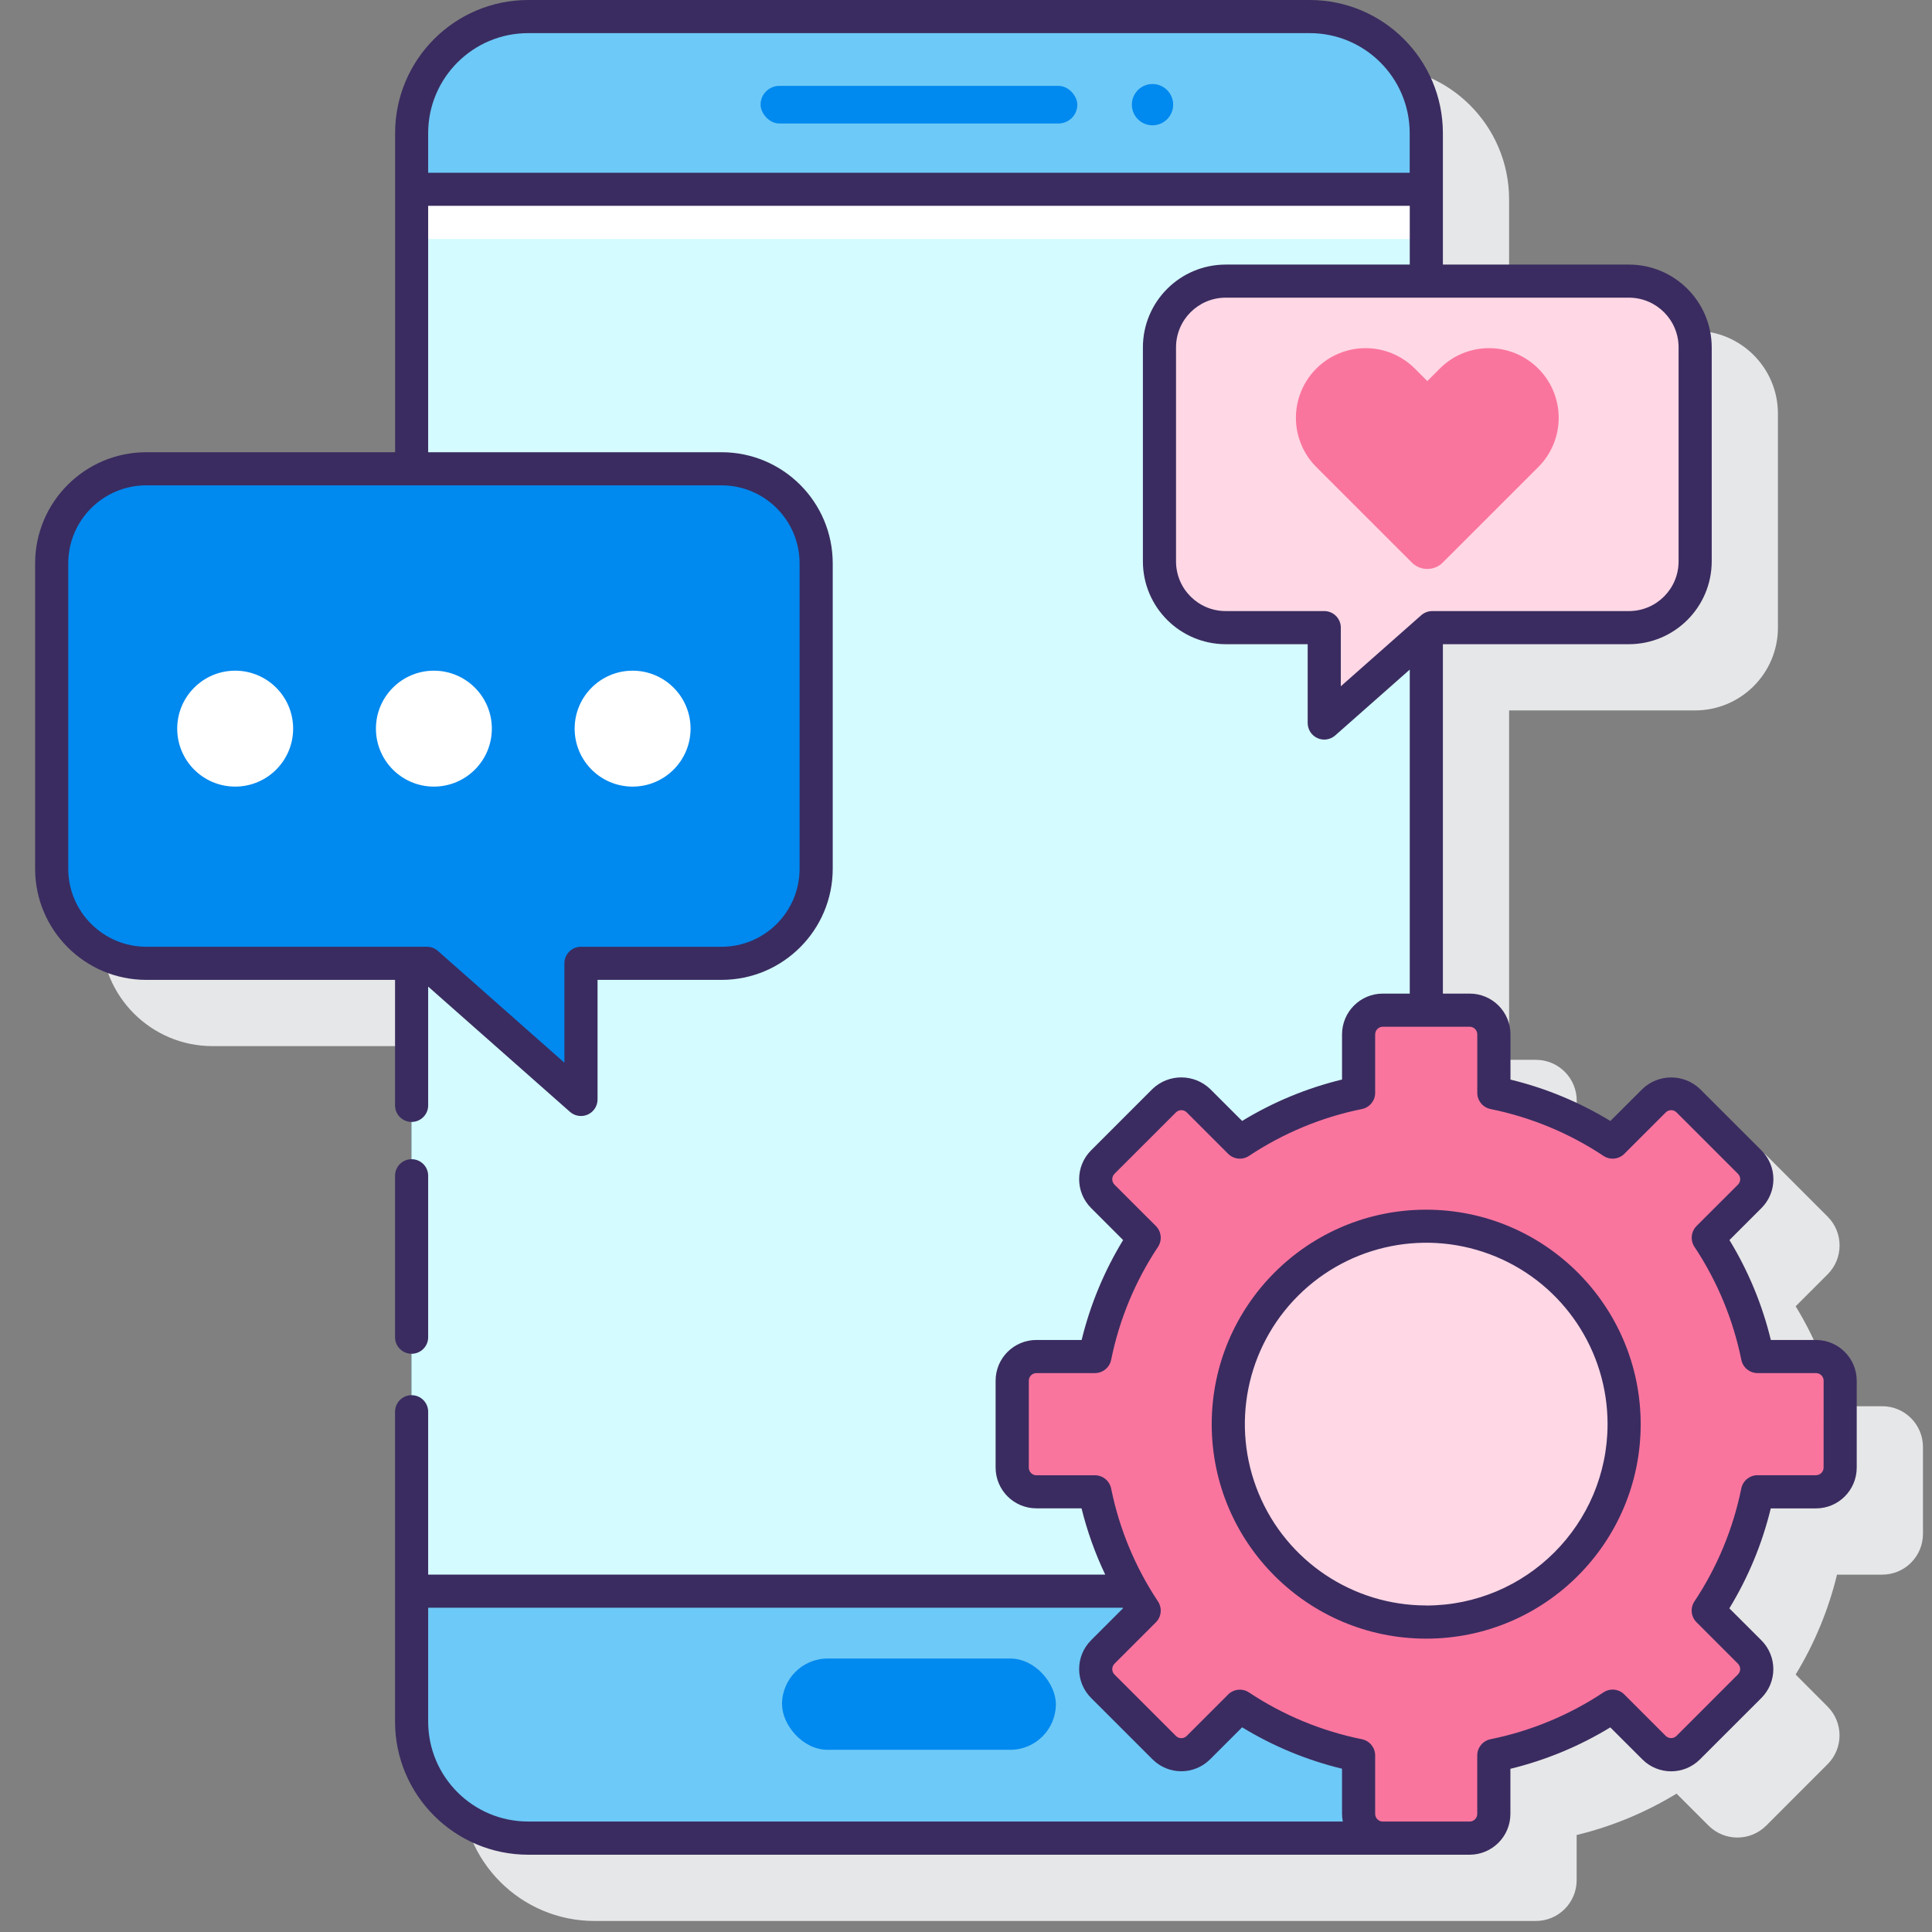 <?xml version="1.0" encoding="UTF-8"?>
<svg width="55px" height="55px" viewBox="0 0 55 55" version="1.1" xmlns="http://www.w3.org/2000/svg" xmlns:xlink="http://www.w3.org/1999/xlink">
    <rect x="0" y="0" width="55" height="55" fill="#808080" stroke="none"/>
    <title>Artboard Copy 3</title>
    <g id="Artboard-Copy-3" stroke="none" stroke-width="1" fill="none" fill-rule="evenodd">
        <g id="mobile-app" transform="translate(1, 0)" fill-rule="nonzero">
            <path d="M52.584,40.032 L51.298,40.032 C51.054,39.029 50.657,38.069 50.119,37.187 L51.03,36.276 C51.482,35.823 51.482,35.089 51.03,34.636 L49.282,32.887 C48.823,32.449 48.1,32.449 47.641,32.887 L46.73,33.798 C45.848,33.261 44.889,32.863 43.886,32.62 L43.886,31.332 C43.886,31.024 43.763,30.728 43.545,30.511 C43.327,30.293 43.032,30.171 42.724,30.171 L41.961,30.171 L41.961,20.224 L47.257,20.224 C48.558,20.223 49.613,19.168 49.614,17.867 L49.614,11.774 C49.613,10.473 48.558,9.419 47.257,9.417 L41.961,9.417 L41.961,5.674 C41.959,3.583 40.264,1.888 38.173,1.886 L15.92,1.886 C13.829,1.888 12.134,3.583 12.132,5.674 L12.132,14.76 L5.044,14.76 C3.3,14.764 1.888,16.178 1.886,17.923 L1.886,26.618 C1.888,28.363 3.3,29.777 5.044,29.781 L12.132,29.781 L12.132,50.897 C12.134,52.989 13.829,54.683 15.92,54.686 L42.724,54.686 C43.364,54.686 43.883,54.166 43.884,53.526 L43.884,52.239 C44.887,51.996 45.846,51.598 46.728,51.061 L47.639,51.972 C48.093,52.424 48.827,52.424 49.28,51.972 L51.028,50.223 C51.481,49.77 51.481,49.036 51.028,48.583 L50.118,47.671 C50.655,46.79 51.052,45.83 51.296,44.827 L52.582,44.827 C52.89,44.827 53.186,44.705 53.403,44.487 C53.621,44.269 53.743,43.973 53.743,43.665 L53.743,41.192 C53.742,40.552 53.224,40.033 52.584,40.032 Z" id="Path" fill="#E6E7E8"></path>
            <path d="M36.287,0.471 L14.036,0.471 C12.204,0.471 10.719,1.956 10.719,3.788 L10.719,49.012 C10.719,50.843 12.203,52.328 14.034,52.329 L39.604,52.329 L39.604,3.788 C39.604,1.956 38.119,0.471 36.287,0.471 Z" id="Path" fill="#6DC9F7"></path>
            <rect id="Rectangle" fill="#D4FBFF" transform="translate(25.161, 25.343) rotate(90) translate(-25.161, -25.343) " x="5.206" y="10.9" width="39.91" height="28.887"></rect>
            <rect id="Rectangle" fill="#FFFFFF" x="10.717" y="5.388" width="28.887" height="1.414"></rect>
            <rect id="Rectangle" fill="#0089EF" x="20.652" y="2.445" width="9.017" height="1.07" rx="0.535"></rect>
            <path d="M31.809,2.392 C31.485,2.392 31.222,2.655 31.222,2.98 C31.222,3.304 31.485,3.567 31.809,3.567 C32.134,3.567 32.397,3.304 32.397,2.98 C32.397,2.655 32.134,2.392 31.809,2.392 Z" id="Path" fill="#0089EF"></path>
            <rect id="Rectangle" fill="#0089EF" x="21.263" y="47.215" width="7.795" height="2.598" rx="1.299"></rect>
            <circle id="Oval" fill="#FFD7E5" cx="39.601" cy="40.543" r="5.635"></circle>
            <path d="M51.386,41.779 L51.386,39.306 C51.386,38.926 51.077,38.618 50.697,38.618 L49.033,38.618 C48.787,37.41 48.311,36.262 47.63,35.236 L48.808,34.057 C48.938,33.928 49.01,33.753 49.01,33.57 C49.01,33.387 48.938,33.212 48.808,33.083 L47.06,31.334 C46.931,31.205 46.756,31.133 46.573,31.133 C46.39,31.133 46.215,31.205 46.086,31.334 L44.907,32.513 C43.881,31.832 42.732,31.356 41.525,31.11 L41.525,29.446 C41.525,29.066 41.218,28.758 40.838,28.757 L38.365,28.757 C37.984,28.757 37.676,29.066 37.676,29.446 L37.676,31.11 C36.469,31.356 35.321,31.832 34.294,32.513 L33.115,31.334 C32.986,31.205 32.811,31.133 32.629,31.133 C32.446,31.133 32.271,31.205 32.142,31.334 L30.393,33.083 C30.264,33.212 30.191,33.387 30.191,33.57 C30.191,33.753 30.264,33.928 30.393,34.057 L31.572,35.236 C30.891,36.262 30.414,37.41 30.169,38.618 L28.504,38.618 C28.322,38.617 28.146,38.69 28.017,38.819 C27.887,38.948 27.814,39.123 27.814,39.306 L27.814,41.779 C27.814,42.16 28.123,42.468 28.503,42.468 L30.167,42.468 C30.413,43.675 30.889,44.824 31.57,45.85 L30.392,47.029 C30.262,47.158 30.19,47.333 30.19,47.516 C30.19,47.698 30.262,47.874 30.392,48.003 L32.14,49.751 C32.269,49.881 32.444,49.953 32.627,49.953 C32.81,49.953 32.985,49.881 33.114,49.751 L34.293,48.573 C35.319,49.254 36.468,49.73 37.675,49.976 L37.675,51.64 C37.675,51.823 37.747,51.998 37.877,52.127 C38.006,52.257 38.182,52.329 38.365,52.329 L40.838,52.329 C41.218,52.329 41.527,52.02 41.527,51.64 L41.527,49.976 C42.734,49.73 43.882,49.254 44.909,48.573 L46.087,49.751 C46.216,49.881 46.392,49.953 46.574,49.953 C46.757,49.953 46.932,49.881 47.061,49.751 L48.81,48.003 C48.939,47.874 49.012,47.698 49.012,47.516 C49.012,47.333 48.939,47.158 48.81,47.029 L47.631,45.85 C48.312,44.824 48.789,43.675 49.034,42.468 L50.698,42.468 C51.078,42.467 51.386,42.159 51.386,41.779 L51.386,41.779 Z M39.6,46.177 C36.488,46.177 33.966,43.654 33.967,40.542 C33.967,37.43 36.49,34.908 39.602,34.908 C42.714,34.909 45.236,37.431 45.236,40.543 C45.236,42.037 44.642,43.471 43.585,44.528 C42.528,45.584 41.095,46.178 39.6,46.177 Z" id="Shape" fill="#FA759E"></path>
            <path d="M45.372,8.002 L33.896,8.002 C32.854,8.002 32.01,8.847 32.01,9.888 L32.01,15.981 C32.01,17.023 32.854,17.867 33.896,17.867 L36.702,17.867 L36.702,20.583 L39.775,17.867 L45.374,17.867 C46.416,17.867 47.26,17.023 47.26,15.981 L47.26,9.888 C47.26,9.388 47.061,8.908 46.707,8.554 C46.352,8.2 45.872,8.002 45.372,8.002 Z" id="Path" fill="#FFD7E5"></path>
            <path d="M42.792,10.493 L42.792,10.493 C42.42,10.12 41.916,9.911 41.39,9.911 C40.864,9.911 40.359,10.12 39.988,10.493 L39.633,10.848 L39.277,10.493 C38.905,10.12 38.401,9.911 37.875,9.911 C37.349,9.911 36.845,10.12 36.473,10.493 L36.473,10.493 C36.101,10.864 35.892,11.368 35.892,11.894 C35.892,12.42 36.101,12.924 36.473,13.296 L36.829,13.652 L39.192,16.014 C39.435,16.258 39.83,16.258 40.073,16.014 L42.436,13.652 L42.792,13.296 C43.164,12.924 43.373,12.42 43.373,11.894 C43.373,11.368 43.164,10.864 42.792,10.493 L42.792,10.493 Z" id="Path" fill="#FA759E"></path>
            <path d="M3.161,13.346 L19.543,13.346 C21.029,13.346 22.234,14.55 22.234,16.037 L22.234,24.733 C22.234,26.219 21.029,27.424 19.543,27.424 L15.538,27.424 L15.538,31.299 L11.154,27.424 L3.161,27.424 C1.675,27.423 0.471,26.218 0.471,24.733 L0.471,16.037 C0.472,14.551 1.675,13.347 3.161,13.346 Z" id="Path" fill="#0089EF"></path>
            <path d="M10.717,38.539 C10.978,38.539 11.189,38.328 11.189,38.068 L11.189,33.471 C11.189,33.211 10.978,33 10.717,33 C10.457,33 10.246,33.211 10.246,33.471 L10.246,38.068 C10.246,38.328 10.457,38.539 10.717,38.539 Z" id="Path" fill="#3A2C60"></path>
            <path d="M50.698,38.146 L49.412,38.146 C49.169,37.143 48.771,36.183 48.234,35.302 L49.145,34.391 C49.363,34.173 49.485,33.878 49.485,33.57 C49.485,33.263 49.363,32.967 49.145,32.75 L47.396,31.002 C46.937,30.563 46.214,30.563 45.755,31.002 L44.844,31.912 C43.963,31.375 43.003,30.977 42,30.734 L42,29.446 C41.999,28.805 41.479,28.285 40.838,28.286 L40.076,28.286 L40.076,18.339 L45.372,18.339 C46.673,18.337 47.727,17.283 47.729,15.981 L47.729,9.889 C47.727,8.588 46.673,7.533 45.372,7.532 L40.076,7.532 L40.076,3.788 C40.073,1.697 38.378,0.002 36.287,0 L14.036,0 C11.945,0.002 10.25,1.697 10.248,3.788 L10.248,12.874 L3.161,12.874 C1.416,12.877 0.002,14.292 0,16.037 L0,24.733 C0.002,26.478 1.417,27.893 3.162,27.895 L10.246,27.895 L10.246,31.468 C10.246,31.728 10.457,31.939 10.717,31.939 C10.978,31.939 11.189,31.728 11.189,31.468 L11.189,28.086 L15.227,31.653 C15.366,31.775 15.564,31.805 15.733,31.729 C15.902,31.653 16.011,31.485 16.011,31.299 L16.011,27.895 L19.544,27.895 C21.289,27.893 22.704,26.478 22.706,24.733 L22.706,16.037 C22.705,14.291 21.29,12.876 19.544,12.874 L11.189,12.874 L11.189,5.859 L39.133,5.859 L39.133,7.532 L33.893,7.532 C32.592,7.533 31.537,8.588 31.536,9.889 L31.536,15.981 C31.537,17.283 32.592,18.337 33.893,18.339 L36.227,18.339 L36.227,20.583 C36.227,20.768 36.336,20.936 36.505,21.013 C36.674,21.089 36.872,21.059 37.011,20.936 L39.133,19.062 L39.133,28.286 L38.365,28.286 C37.725,28.286 37.206,28.805 37.205,29.446 L37.205,30.732 C36.202,30.976 35.242,31.373 34.361,31.911 L33.449,31 C32.99,30.562 32.268,30.562 31.809,31 L30.06,32.749 C29.608,33.202 29.608,33.936 30.06,34.389 L30.973,35.302 C30.435,36.183 30.037,37.143 29.792,38.146 L28.504,38.146 C27.863,38.146 27.343,38.665 27.343,39.306 L27.343,41.779 C27.344,42.42 27.863,42.939 28.503,42.939 L29.789,42.939 C29.95,43.589 30.175,44.221 30.463,44.825 L11.189,44.825 L11.189,40.189 C11.189,39.929 10.978,39.718 10.717,39.718 C10.457,39.718 10.246,39.929 10.246,40.189 L10.246,49.012 C10.248,51.103 11.943,52.797 14.034,52.8 L40.838,52.8 C41.478,52.799 41.997,52.28 41.998,51.64 L41.998,50.354 C43.001,50.11 43.961,49.712 44.842,49.175 L45.754,50.086 C46.207,50.539 46.941,50.539 47.394,50.086 L49.143,48.338 C49.361,48.12 49.483,47.825 49.483,47.517 C49.483,47.21 49.361,46.914 49.143,46.697 L48.231,45.786 C48.769,44.904 49.167,43.944 49.41,42.941 L50.696,42.941 C51.337,42.941 51.857,42.421 51.857,41.779 L51.857,39.306 C51.856,38.666 51.338,38.148 50.698,38.146 Z M21.763,16.036 L21.763,24.733 C21.761,25.958 20.768,26.951 19.543,26.953 L15.538,26.953 C15.278,26.953 15.067,27.164 15.067,27.424 L15.067,30.253 L11.464,27.069 C11.378,26.993 11.267,26.952 11.152,26.952 L3.161,26.952 C1.937,26.949 0.945,25.957 0.943,24.733 L0.943,16.037 C0.944,14.812 1.937,13.819 3.162,13.817 L19.543,13.817 C20.768,13.818 21.761,14.812 21.763,16.037 L21.763,16.036 Z M11.189,4.917 L11.189,3.788 C11.191,2.217 12.463,0.945 14.034,0.943 L36.285,0.943 C37.856,0.944 39.129,2.217 39.131,3.788 L39.131,4.917 L11.189,4.917 Z M36.699,17.396 L33.893,17.396 C33.112,17.396 32.479,16.763 32.479,15.981 L32.479,9.889 C32.479,9.108 33.112,8.474 33.893,8.474 L45.372,8.474 C46.153,8.474 46.786,9.108 46.786,9.889 L46.786,15.981 C46.786,16.763 46.153,17.396 45.372,17.396 L39.773,17.396 C39.658,17.396 39.547,17.438 39.46,17.514 L37.17,19.537 L37.17,17.867 C37.17,17.607 36.959,17.396 36.699,17.396 Z M11.189,49.012 L11.189,45.769 L30.963,45.769 L30.971,45.784 L30.06,46.695 C29.608,47.148 29.608,47.882 30.06,48.336 L31.809,50.084 C32.262,50.537 32.996,50.537 33.449,50.084 L34.361,49.173 C35.242,49.711 36.202,50.108 37.205,50.352 L37.205,51.638 C37.206,51.711 37.213,51.784 37.227,51.855 L14.033,51.855 C12.463,51.853 11.191,50.581 11.189,49.012 Z M50.914,41.779 C50.914,41.899 50.817,41.996 50.697,41.996 L49.033,41.996 C48.809,41.996 48.616,42.154 48.571,42.373 C48.338,43.522 47.885,44.614 47.237,45.589 C47.113,45.776 47.138,46.024 47.297,46.183 L48.475,47.361 C48.516,47.402 48.539,47.457 48.539,47.515 C48.539,47.572 48.516,47.627 48.475,47.668 L46.727,49.417 C46.686,49.457 46.631,49.48 46.573,49.48 C46.516,49.48 46.46,49.457 46.42,49.417 L45.241,48.238 C45.083,48.079 44.835,48.054 44.648,48.178 C43.672,48.826 42.58,49.279 41.431,49.512 C41.212,49.557 41.054,49.75 41.054,49.974 L41.054,51.638 C41.054,51.758 40.957,51.855 40.837,51.856 L38.365,51.856 C38.245,51.855 38.148,51.758 38.148,51.638 L38.148,49.974 C38.148,49.75 37.99,49.557 37.771,49.512 C36.623,49.28 35.531,48.828 34.556,48.18 C34.369,48.056 34.121,48.081 33.962,48.24 L32.784,49.418 C32.743,49.459 32.688,49.482 32.63,49.482 C32.572,49.482 32.517,49.459 32.476,49.418 L30.727,47.67 C30.643,47.585 30.643,47.448 30.727,47.363 L31.906,46.184 C32.064,46.026 32.089,45.777 31.966,45.59 C31.317,44.615 30.864,43.523 30.632,42.375 C30.587,42.155 30.394,41.998 30.17,41.998 L28.505,41.998 C28.386,41.998 28.288,41.901 28.288,41.781 L28.288,39.306 C28.288,39.186 28.385,39.089 28.505,39.089 L30.17,39.089 C30.394,39.089 30.587,38.931 30.632,38.712 C30.864,37.564 31.317,36.472 31.966,35.496 C32.089,35.309 32.064,35.061 31.906,34.902 L30.727,33.724 C30.643,33.639 30.643,33.501 30.727,33.416 L32.476,31.668 C32.517,31.627 32.572,31.604 32.63,31.604 C32.688,31.604 32.743,31.627 32.784,31.668 L33.962,32.846 C34.121,33.005 34.369,33.03 34.556,32.906 C35.532,32.258 36.623,31.805 37.771,31.572 C37.991,31.527 38.149,31.334 38.148,31.11 L38.148,29.446 C38.149,29.326 38.246,29.229 38.365,29.229 L40.838,29.229 C40.958,29.229 41.055,29.326 41.055,29.446 L41.055,31.11 C41.055,31.334 41.213,31.527 41.432,31.572 C42.581,31.805 43.673,32.258 44.648,32.906 C44.835,33.03 45.084,33.005 45.242,32.846 L46.421,31.668 C46.461,31.627 46.517,31.604 46.574,31.604 C46.632,31.604 46.687,31.627 46.728,31.668 L48.476,33.416 C48.517,33.457 48.54,33.512 48.54,33.57 C48.54,33.628 48.517,33.683 48.476,33.724 L47.297,34.902 C47.139,35.061 47.114,35.309 47.238,35.496 C47.886,36.471 48.339,37.564 48.572,38.712 C48.617,38.931 48.81,39.089 49.034,39.089 L50.698,39.089 C50.818,39.089 50.915,39.186 50.915,39.306 L50.914,41.779 Z" id="Shape" fill="#3A2C60"></path>
            <path d="M39.6,34.437 C36.228,34.438 33.495,37.172 33.495,40.544 C33.496,43.916 36.23,46.649 39.602,46.649 C42.974,46.649 45.707,43.915 45.707,40.543 C45.704,37.172 42.971,34.44 39.6,34.437 Z M39.6,45.704 C37.512,45.703 35.629,44.445 34.831,42.515 C34.032,40.586 34.475,38.365 35.952,36.889 C37.429,35.413 39.65,34.972 41.579,35.772 C43.508,36.571 44.765,38.455 44.764,40.543 C44.761,43.394 42.451,45.704 39.6,45.706 L39.6,45.704 Z" id="Shape" fill="#3A2C60"></path>
            <circle id="Oval" fill="#FFFFFF" cx="5.695" cy="20.743" r="1.65"></circle>
            <circle id="Oval" fill="#FFFFFF" cx="11.352" cy="20.743" r="1.65"></circle>
            <circle id="Oval" fill="#FFFFFF" cx="17.009" cy="20.743" r="1.65"></circle>
        </g>
    </g>
</svg>